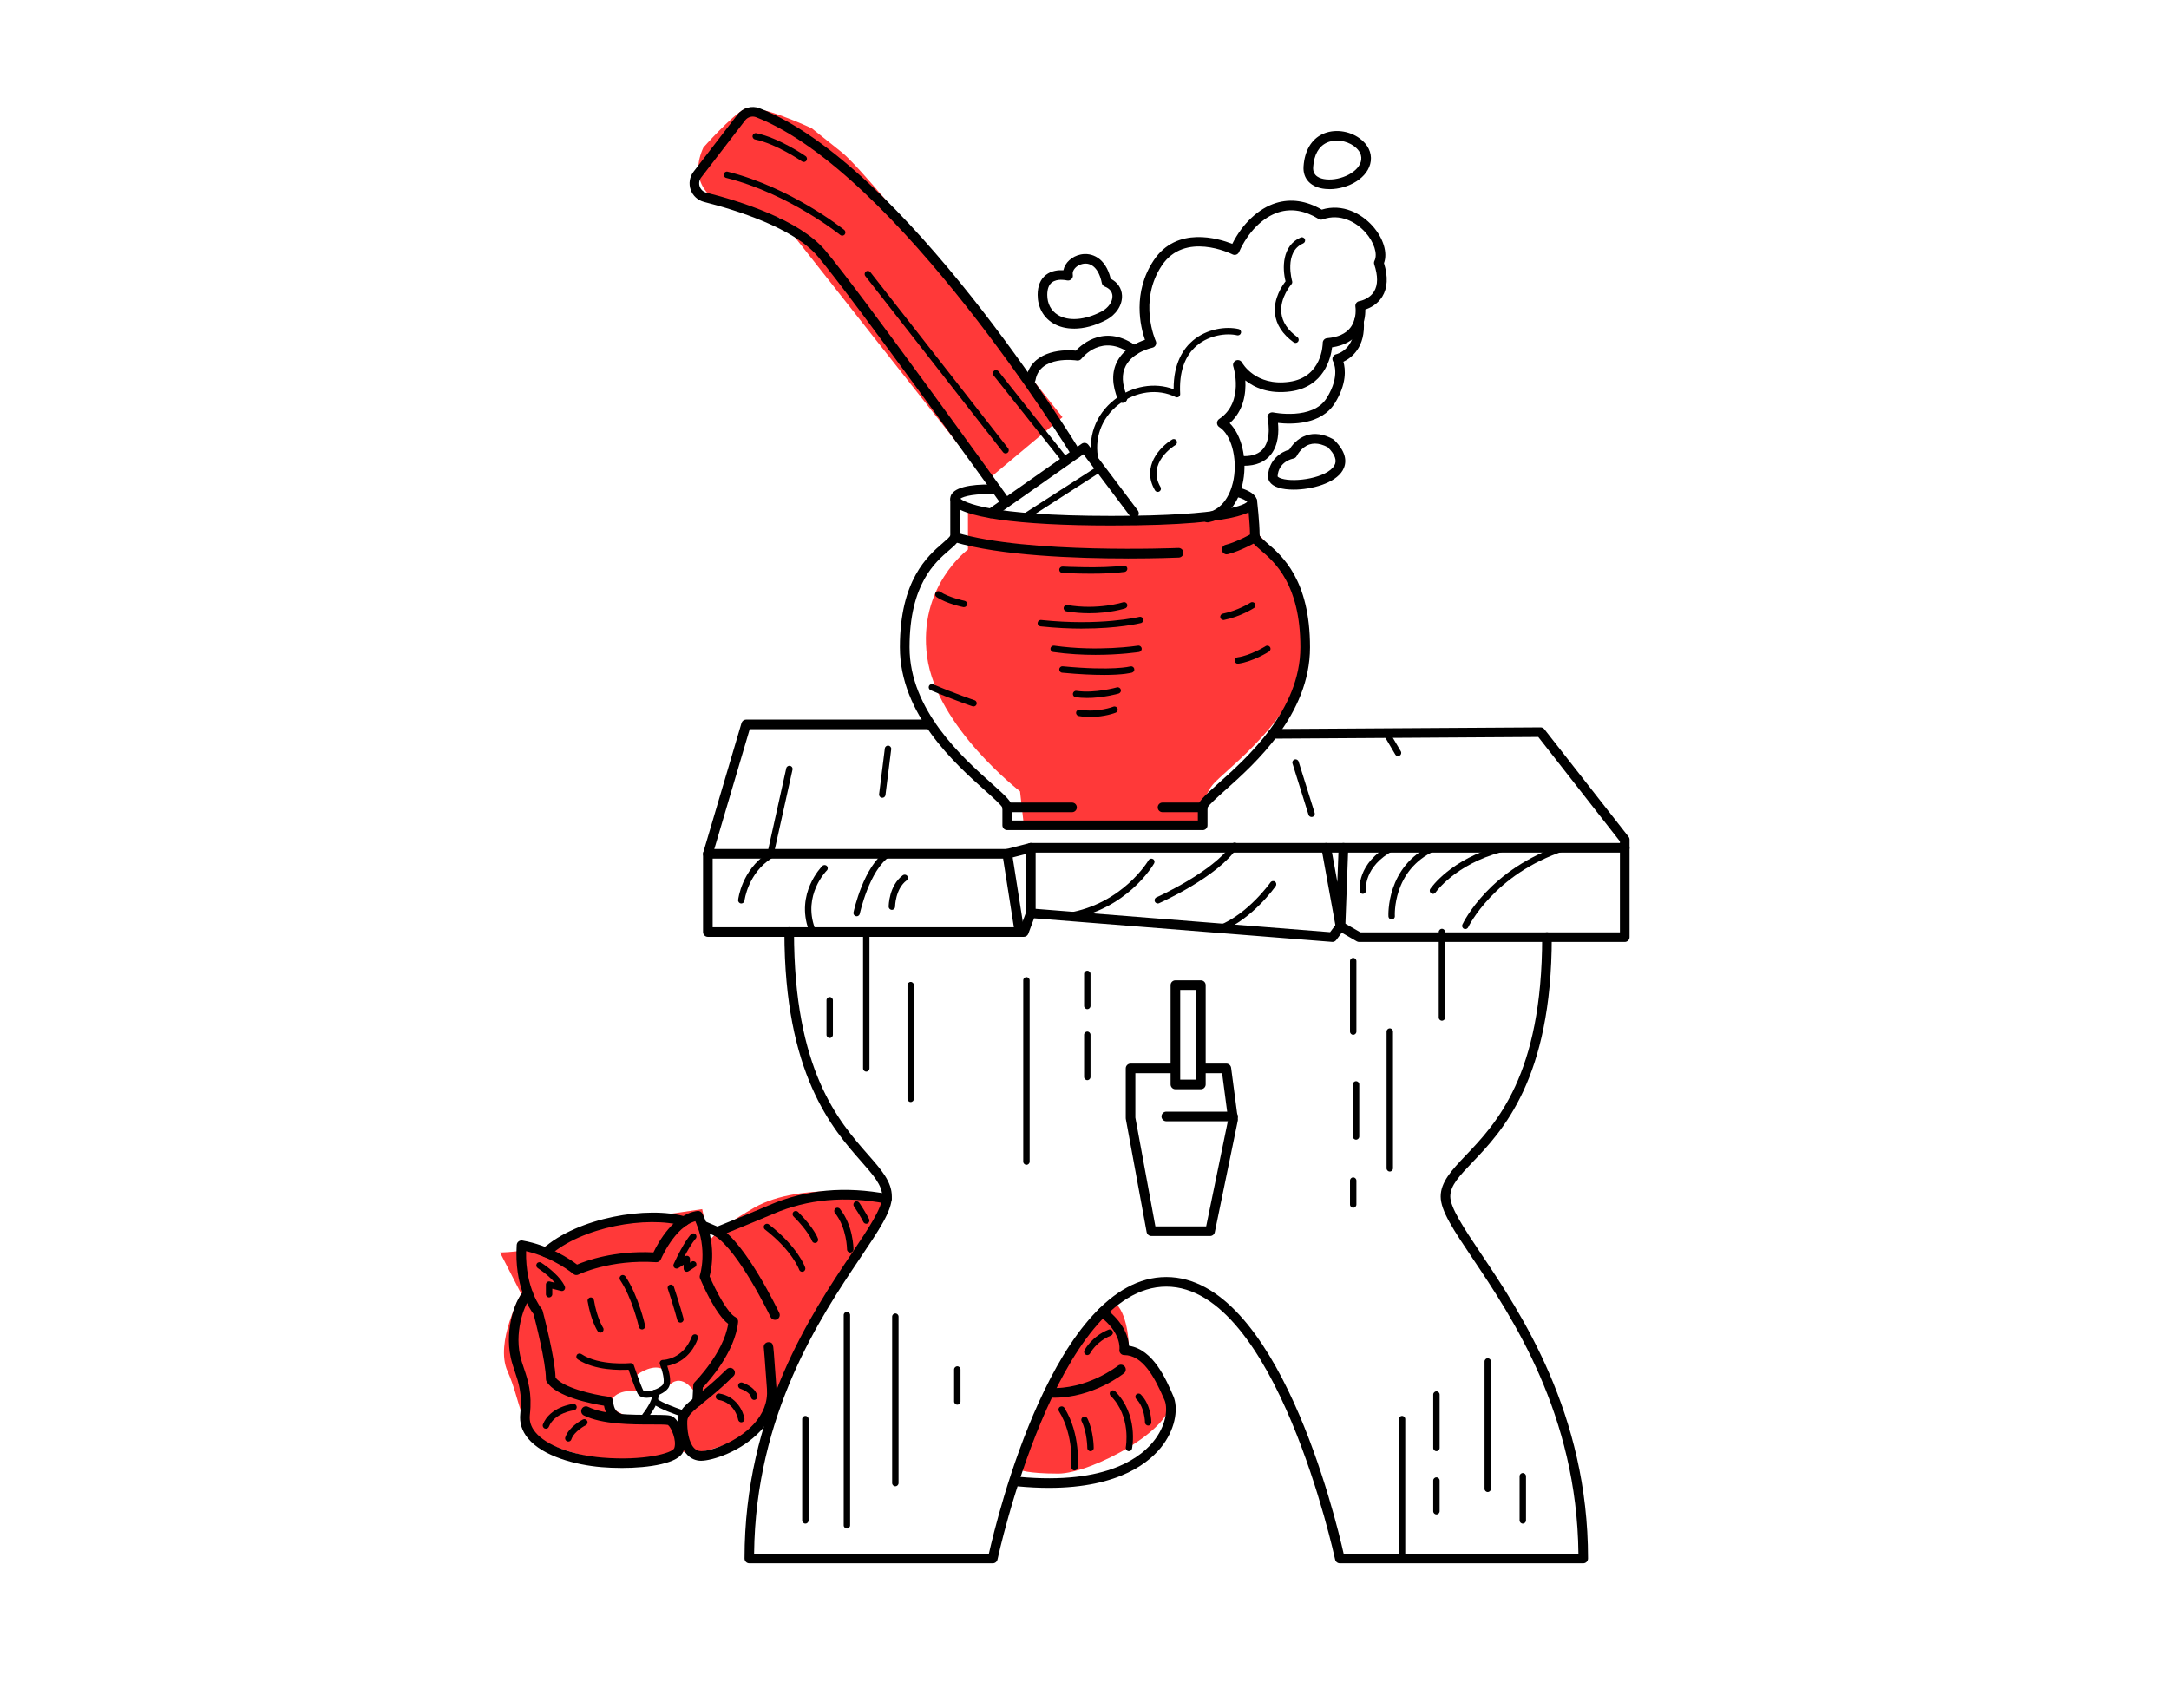 <?xml version="1.0" encoding="UTF-8"?>
<svg id="Layer_1" data-name="Layer 1" xmlns="http://www.w3.org/2000/svg" viewBox="0 0 677.07 533.16">
  <path d="m219.56,46.07c-4.15,9-.15,17.19,11.85,19.6l12,2.4,64.62,81.95,23.63-19.78s-59.25-74.98-68.75-82.58l-9.5-7.6s-17-8-21-6-12.85,12-12.85,12Z" style="fill: #ff3939;"/>
  <path d="m302.05,158.51l.1-.84v13.9s-15.74,11.5-12.74,33.5,29,42,29,42l1.19,10.6h57.11s-3.3-7.6,2.7-13.6,30.8-24.53,27.9-45.76-15.66-32.69-15.66-32.69l-.74-6.89-35,4.85-30.39-1.53-23.46-3.54Z" style="fill: #ff3939;"/>
  <path d="m235.41,377.07c-14.25,8.21-14.03,10.82-14,10.99l-2.21-10.55-29.76,4.36-5.03,2.2c-14,7-28.33,6.96-28.33,6.96l6.62,12.91s-8.29,15.13-4.29,24.13,3.89,17,9.45,21,34.55,12.38,43.05,3.69c5.5,1.31,6.5,1.31,15.5-1.69s17.85-16.73,17.85-16.73l15.45-30.87,16.24-23.9.46-6.5s-26.24-4.5-41,4Zm-19,63l-5.21,4h-9.13s-13.66-3-11.17-7.02,9.01-2.48,9.01-2.48l-1-5.39s5.5-4.11,8.8-1.14c0,0-.3,1.03.7,5.03,4-5,8,1,8,1l1.87,1.45-1.87,4.55Z" style="fill: #ff3939;"/>
  <path d="m348.41,407.07c4,4,4,14,4,14,0,0,11.21,5,13.11,15s-25.11,24-35.11,24-12.04-1.19-12.04-1.19l9.92-25.86c6.11-11.95,12.59-21.91,20.12-25.95Z" style="fill: #ff3939;"/>
  <path d="m313.41,157.57c-.47,0-.93-.22-1.22-.62-.46-.64-46.09-64.1-56.93-76.91-7.52-8.88-25.46-14.46-35.48-16.99-1.96-.5-3.53-1.93-4.19-3.84-.66-1.91-.32-4.01.92-5.62l13.72-17.84c1.62-2.1,4.45-2.9,6.89-1.95,44.89,17.59,97.84,103.35,100.07,106.99.43.71.21,1.63-.5,2.06-.71.43-1.63.21-2.06-.5-.54-.88-54.66-88.54-98.61-105.76-1.21-.47-2.61-.07-3.42.99l-13.72,17.84c-.63.82-.79,1.84-.46,2.81.33.97,1.1,1.67,2.09,1.92,10.37,2.62,28.98,8.43,37.04,17.96,10.91,12.9,56.61,76.45,57.07,77.09.48.67.33,1.61-.34,2.09-.26.19-.57.28-.87.28Z"/>
  <path d="m346.91,164.07c-29.26,0-47.46-2.59-49.93-7.12-.48-.88-.45-1.86.08-2.69,1.74-2.72,8.71-3.25,14.16-2.87.83.06,1.45.77,1.39,1.6-.06.83-.78,1.46-1.6,1.39-6.38-.44-10.26.57-11.23,1.31,1.08.94,8.27,5.38,47.13,5.38,36.45,0,41.73-3.66,42.43-4.4-.3-.33-1.33-1.03-3.73-1.66-.8-.21-1.28-1.03-1.07-1.83.21-.8,1.03-1.28,1.83-1.07,5.32,1.4,6.21,3.44,6.02,4.9-.23,1.75-.91,7.06-45.48,7.06Z"/>
  <path d="m309.33,161.77c-.47,0-.94-.22-1.23-.64-.48-.68-.31-1.61.37-2.09l29.2-20.5c.66-.46,1.57-.32,2.06.33l15.45,20.5c.5.66.37,1.6-.3,2.1-.66.5-1.6.37-2.1-.3l-14.57-19.34-28.02,19.67c-.26.18-.56.27-.86.27Z"/>
  <path d="m375.41,259.17h-61c-.83,0-1.5-.67-1.5-1.5v-5.5c-.35-.84-3.03-3.23-5.4-5.35-9.3-8.3-26.6-23.76-26.6-44.75s8.71-28.53,13.39-32.54c.97-.83,2.3-1.97,2.34-2.38v-11.08c0-.83.67-1.5,1.5-1.5s1.5.67,1.5,1.5v11.08c0,1.76-1.42,2.97-3.38,4.66-4.31,3.69-12.34,10.57-12.34,30.26s16.65,34.52,25.6,42.51c4.76,4.25,6.4,5.8,6.4,7.49v4.1h58v-4.1c0-1.68,1.65-3.24,6.4-7.49,8.95-7.99,25.6-22.86,25.6-42.51s-8.03-26.57-12.34-30.26c-1.96-1.68-3.38-2.9-3.38-4.66,0-3.78-.76-10.35-.76-10.41-.09-.82.49-1.57,1.32-1.66.82-.1,1.57.49,1.66,1.32.03.28.78,6.8.78,10.76.04.41,1.37,1.55,2.34,2.38,4.68,4.01,13.39,11.47,13.39,32.54s-17.3,36.45-26.6,44.75c-2.37,2.12-5.05,4.51-5.4,5.35v5.5c0,.83-.67,1.5-1.5,1.5Z"/>
  <path d="m334.64,253.57h-20.23c-.83,0-1.5-.67-1.5-1.5s.67-1.5,1.5-1.5h20.23c.83,0,1.5.67,1.5,1.5s-.67,1.5-1.5,1.5Z"/>
  <path d="m375.41,253.57h-12.52c-.83,0-1.5-.67-1.5-1.5s.67-1.5,1.5-1.5h12.52c.83,0,1.5.67,1.5,1.5s-.67,1.5-1.5,1.5Z"/>
  <path d="m352.01,174.36c-15.84,0-39.75-.82-54.31-5.19-.79-.24-1.24-1.07-1-1.87.24-.79,1.08-1.24,1.87-1,22.27,6.69,68.81,4.8,69.28,4.78.8-.03,1.53.61,1.56,1.44.04.83-.61,1.53-1.44,1.56-.69.03-7.05.29-15.96.29Z"/>
  <path d="m382.91,173.07c-.67,0-1.28-.46-1.45-1.14-.2-.8.29-1.62,1.09-1.82,3.74-.94,8.46-3.66,8.51-3.68.72-.42,1.64-.17,2.05.54.42.72.17,1.63-.54,2.05-.21.12-5.13,2.96-9.28,4-.12.03-.25.04-.37.04Z"/>
  <path d="m340.6,179.11c-4.7,0-8.71-.22-9-.24-.55-.03-.97-.5-.94-1.05.03-.55.51-.96,1.05-.94.12,0,12.24.67,19.05-.3.55-.08,1.05.3,1.13.85s-.3,1.05-.85,1.13c-3.01.43-6.92.55-10.45.55Z"/>
  <path d="m337.85,196.26c-3.84,0-8.21-.19-13.05-.7-.55-.06-.95-.55-.89-1.1.06-.55.55-.95,1.1-.89,18.57,1.95,30.54-.95,30.65-.98.53-.13,1.08.19,1.21.73.13.54-.19,1.08-.73,1.21-.37.09-7.07,1.72-18.3,1.72Z"/>
  <path d="m339.94,191.46c-2.17,0-4.57-.16-7.08-.59-.54-.09-.91-.61-.82-1.15.09-.54.6-.91,1.15-.82,9.51,1.63,17.33-.83,17.41-.86.52-.17,1.09.12,1.26.65.17.53-.12,1.09-.64,1.26-.25.08-4.81,1.52-11.28,1.52Z"/>
  <path d="m341.95,204.45c-3.97,0-8.5-.22-13.18-.89-.55-.08-.93-.58-.85-1.13s.59-.92,1.13-.85c13.68,1.95,26.05.02,26.18,0,.54-.09,1.06.28,1.15.83.09.55-.28,1.06-.83,1.15-.08.01-5.72.89-13.6.89Z"/>
  <path d="m344.44,210.71c-3.21,0-7.43-.17-12.88-.69-.55-.05-.95-.54-.9-1.09.05-.55.54-.97,1.09-.9,15.74,1.49,21,.05,21.06.04.53-.15,1.08.15,1.24.68.16.53-.14,1.08-.67,1.24-.15.04-2.55.73-8.93.73Z"/>
  <path d="m339.23,217.91c-1.15,0-2.33-.07-3.47-.24-.55-.08-.92-.59-.84-1.13s.58-.94,1.13-.84c5.71.84,12.51-1.07,12.58-1.09.53-.15,1.08.16,1.24.69s-.16,1.08-.69,1.24c-.24.07-4.91,1.38-9.95,1.38Z"/>
  <path d="m340.37,223.85c-1.14,0-2.36-.08-3.63-.3-.54-.09-.91-.61-.82-1.15.09-.55.6-.92,1.15-.82,5.63.94,10.42-.92,10.47-.94.51-.2,1.09.05,1.3.56.2.51-.04,1.09-.56,1.3-.17.07-3.45,1.35-7.91,1.35Z"/>
  <path d="m381.91,193.57c-.47,0-.88-.33-.98-.8-.11-.54.24-1.07.78-1.18,4.76-.95,8.62-3.42,8.65-3.44.46-.3,1.08-.17,1.38.3.3.46.17,1.08-.3,1.38-.17.11-4.22,2.7-9.35,3.73-.07.01-.13.02-.2.02Z"/>
  <path d="m386.41,207.22c-.49,0-.92-.36-.99-.86-.08-.55.3-1.05.85-1.13,4.23-.61,8.75-3.47,8.8-3.5.46-.3,1.08-.16,1.38.3.3.46.16,1.08-.3,1.38-.2.13-4.93,3.12-9.59,3.8-.05,0-.1.01-.14.01Z"/>
  <path d="m303.91,220.57c-.1,0-.21-.02-.32-.05-.06-.02-6.12-2.05-13.08-5.03-.51-.22-.74-.81-.53-1.31.22-.51.81-.75,1.31-.53,6.88,2.95,12.86,4.95,12.92,4.97.52.17.81.74.63,1.26-.14.42-.53.68-.95.68Z"/>
  <path d="m300.91,189.57c-.07,0-.13,0-.2-.02-.21-.04-5.23-1.06-8.36-3.15-.46-.31-.58-.93-.28-1.39.31-.46.92-.58,1.39-.28,2.8,1.87,7.59,2.84,7.64,2.85.54.11.89.63.78,1.18-.09.48-.51.8-.98.8Z"/>
  <path d="m262.91,73.57c-.22,0-.44-.07-.63-.22-.16-.13-16.07-12.92-35.61-17.81-.54-.13-.86-.68-.73-1.21.13-.54.68-.87,1.21-.73,19.98,5,36.23,18.06,36.39,18.19.43.35.49.98.15,1.41-.2.24-.49.37-.78.37Z"/>
  <path d="m313.91,141.57c-.3,0-.59-.13-.79-.38l-43-55c-.34-.44-.26-1.06.17-1.4.44-.34,1.06-.26,1.4.17l43,55c.34.44.26,1.06-.17,1.4-.18.14-.4.21-.62.21Z"/>
  <path d="m250.91,50.57c-.2,0-.39-.06-.57-.18-.08-.05-7.92-5.45-14.63-6.84-.54-.11-.89-.64-.78-1.18.11-.54.63-.89,1.18-.78,7.12,1.48,15.03,6.93,15.37,7.16.45.31.57.94.25,1.39-.19.28-.51.43-.82.43Z"/>
  <path d="m332.64,144.91c-.29,0-.59-.13-.78-.38l-21.73-27.34c-.34-.43-.27-1.06.16-1.41.43-.34,1.06-.27,1.41.16l21.73,27.34c.34.43.27,1.06-.16,1.41-.18.15-.4.22-.62.22Z"/>
  <path d="m319.6,162.56c-.33,0-.65-.16-.84-.46-.3-.46-.16-1.08.3-1.38l23.82-15.31c.47-.3,1.08-.16,1.38.3.3.46.16,1.08-.3,1.38l-23.82,15.31c-.17.11-.35.16-.54.16Z"/>
  <path d="m341.96,144.91c-.46,0-.87-.32-.97-.78-1.67-7.43.92-14.67,6.93-19.37,5.47-4.28,12.54-5.48,18.44-3.24-.06-8.27,3.17-12.8,5.98-15.18,4.42-3.73,10.36-4.5,14.29-3.61.54.12.88.66.75,1.2-.12.54-.65.87-1.2.75-3.33-.76-8.68-.08-12.56,3.19-3.84,3.25-5.6,8.34-5.22,15.14.02.36-.15.7-.45.89-.3.19-.68.22-1,.06-5.48-2.74-12.47-1.81-17.81,2.37-5.38,4.21-7.71,10.7-6.21,17.36.12.54-.22,1.07-.76,1.19-.07.02-.15.02-.22.02Z"/>
  <path d="m404.41,107.07c-.2,0-.41-.06-.59-.19-3.5-2.55-5.46-5.57-5.82-8.98-.5-4.76,2.28-8.77,3.3-10.06-1.01-3.91-1.2-11.15,4.71-13.68.5-.22,1.09.02,1.31.53.22.51-.02,1.09-.53,1.31-6.09,2.61-3.46,11.7-3.44,11.79.1.33.02.7-.21.95-.04.04-3.67,4.17-3.16,8.96.3,2.82,1.99,5.37,5.01,7.56.45.32.55.95.22,1.4-.2.27-.5.41-.81.41Z"/>
  <path d="m361.39,153.57c-.34,0-.68-.18-.86-.49-4.33-7.4,1.62-13.61,5.37-15.86.47-.28,1.09-.13,1.37.34.28.47.13,1.09-.34,1.37-.37.23-9.09,5.6-4.67,13.14.28.48.12,1.09-.36,1.37-.16.09-.33.14-.5.14Z"/>
  <path d="m376.91,163.07c-.7,0-1.32-.49-1.47-1.2-.17-.81.36-1.6,1.17-1.77,6.18-1.26,7.99-7.77,8.48-10.51,1.2-6.67-.81-13.95-4.48-16.25-.43-.27-.7-.74-.71-1.25,0-.51.24-.99.67-1.27,7.96-5.31,4.44-16.32,4.41-16.43-.24-.74.12-1.54.83-1.85.72-.31,1.54-.02,1.91.67.17.3,4.25,7.44,14.74,5.99,10.26-1.41,10.44-11.7,10.44-12.13,0-.78.6-1.43,1.38-1.49,3.34-.28,5.78-1.38,7.24-3.27,2.19-2.83,1.58-6.53,1.58-6.56-.07-.4.03-.81.26-1.14.24-.33.6-.54,1-.6.02,0,3.03-.5,4.56-3,1.23-2.02,1.25-4.86.06-8.45-.13-.38-.1-.79.08-1.15,1.05-2.1-.14-5.83-2.84-8.86-2.9-3.25-7.91-6.02-13.3-4.06-.43.15-.91.11-1.3-.13-4.28-2.63-8.47-3.35-12.45-2.11-4.98,1.54-9.62,6.2-12.39,12.45-.17.37-.48.66-.86.8-.39.14-.81.11-1.18-.07-.61-.3-14.92-7.25-22.08,3.49-7.42,11.13-1.94,23.42-1.88,23.54.19.42.18.9-.03,1.31-.21.41-.59.7-1.04.79-.06.01-5.99,1.27-8.29,5.64-1.34,2.54-1.21,5.74.38,9.5.32.76-.04,1.64-.8,1.97-.76.32-1.64-.04-1.97-.8-1.96-4.64-2.05-8.7-.26-12.08,2.12-4,6.29-5.9,8.64-6.69-1.39-4-4.02-14.68,2.75-24.84,7.18-10.77,20.22-6.81,24.51-5.12,3.18-6.35,8.19-11.07,13.62-12.75,4.65-1.44,9.45-.75,14.3,2.06,6.54-2.01,12.45,1.27,15.88,5.12,3.38,3.8,4.75,8.36,3.55,11.6,1.31,4.24,1.12,7.75-.54,10.45-1.5,2.42-3.82,3.54-5.29,4.02.04,1.76-.23,4.87-2.28,7.52-1.79,2.32-4.51,3.76-8.09,4.28-.42,3.43-2.52,12.32-12.92,13.75-6.77.93-11.35-1.2-14.16-3.43.23,4.01-.47,9.47-4.89,13.36,3.7,3.68,5.49,10.96,4.22,18.02-1.27,7.06-5.22,11.77-10.84,12.92-.1.02-.2.03-.3.03Z"/>
  <path d="m388.35,145.41c-.83,0-1.5-.67-1.5-1.5s.67-1.5,1.5-1.5c2.76,0,4.79-.8,6.04-2.38,2.68-3.39,1.3-9.39,1.29-9.45-.12-.5.03-1.03.39-1.39.36-.37.89-.52,1.38-.42.12.03,12.32,2.51,16.69-4.5,4.39-7.03,2.08-11.27,1.98-11.45-.24-.42-.26-.93-.07-1.36s.58-.76,1.05-.86c.25-.06,6.29-1.54,5.61-10.22-.06-.83.55-1.55,1.38-1.61.84-.08,1.55.55,1.61,1.38.65,8.28-3.83,11.59-6.35,12.79.66,2.3,1.11,6.88-2.67,12.93-4.27,6.83-13.56,6.65-17.75,6.17.26,2.54.23,6.79-2.19,9.85-1.85,2.34-4.67,3.53-8.4,3.53Z"/>
  <path d="m321.78,119.89c-.09,0-.17,0-.26-.02-.82-.14-1.36-.92-1.22-1.74,1.42-8.07,10.34-9.2,15.52-8.65,2.07-2.19,9.36-8.49,19.06-1.32.67.49.81,1.43.31,2.1-.49.67-1.43.81-2.1.31-9.08-6.71-15.23,1.08-15.49,1.41-.33.43-.88.65-1.42.57-.47-.07-11.57-1.66-12.93,6.1-.13.73-.76,1.24-1.48,1.24Z"/>
  <path d="m403.8,152.87c-1.75,0-3.36-.19-4.62-.58-3.06-.94-3.42-2.76-3.36-3.76.31-5.11,4.13-7.45,6.64-8.14.7-1.17,2.42-3.5,5.33-4.46,2.54-.84,5.33-.46,8.29,1.15.12.06.23.15.33.24,4.39,4.25,3.89,7.55,2.7,9.57-2.34,3.97-9.62,5.98-15.31,5.98Zm6.69-14.37c-.6,0-1.18.09-1.73.27-2.64.86-3.94,3.54-3.96,3.57-.21.44-.63.76-1.11.84-.18.03-4.59.88-4.88,5.53,0,.08.29.42,1.24.71,4.27,1.31,14.21-.24,16.46-4.06.92-1.55.23-3.49-2.05-5.74-1.42-.74-2.75-1.12-3.98-1.12Z"/>
  <path d="m335.26,102.6c-2.46,0-4.71-.56-6.58-1.7-3.03-1.84-4.77-5.06-4.77-8.83,0-2.8.87-4.9,2.58-6.24,1.74-1.36,3.94-1.55,5.46-1.46.49-2.34,2.6-4.36,5.44-4.93,3.34-.66,7.71.95,9.32,7.58,2.14,1.1,3.42,2.96,3.53,5.2.15,3.03-1.82,6.06-5.03,7.72-3.42,1.77-6.85,2.67-9.96,2.67Zm-3.94-15.26c-.96,0-2.12.17-2.99.86-.94.74-1.42,2.04-1.42,3.87,0,2.74,1.18,4.96,3.33,6.27,3.32,2.02,8.4,1.62,13.59-1.07,2.14-1.11,3.51-3.08,3.42-4.9-.07-1.31-.89-2.31-2.39-2.9-.47-.19-.82-.6-.92-1.1-.87-4.32-3.09-6.56-5.96-5.98-1.94.39-3.38,1.97-3.1,3.4.1.5-.06,1.02-.44,1.38-.37.35-.9.49-1.4.37-.01,0-.76-.18-1.73-.18Z"/>
  <path d="m415.02,59.05c-.44,0-.88-.02-1.32-.06-4.45-.43-7.05-3.12-6.79-7.02h0c.33-4.88,2.43-8.47,5.94-10.11,3.54-1.66,8.2-1.12,11.58,1.34,2.53,1.84,3.8,4.41,3.47,7.06-.66,5.3-7.07,8.8-12.88,8.8Zm-5.11-6.88h0c-.19,2.83,2.12,3.65,4.08,3.83,4.53.44,10.46-2.31,10.93-6.12.26-2.09-1.3-3.56-2.25-4.26-2.49-1.81-6-2.24-8.54-1.05-2.51,1.17-3.96,3.8-4.22,7.59Z"/>
  <path d="m415.91,294.07s-.08,0-.12,0l-93-7.37-1.79,4.81c-.22.59-.78.98-1.41.98h-98.63c-.83,0-1.5-.67-1.5-1.5v-24.4c0-.14.02-.29.06-.42l11.95-40.43c.19-.64.77-1.08,1.44-1.08h57.5c.83,0,1.5.67,1.5,1.5s-.67,1.5-1.5,1.5h-56.38l-11.57,39.15v22.69h96.09l1.82-4.89c.23-.63.86-1.02,1.52-.97l93.31,7.39,2.02-2.71c.46-.61,1.29-.78,1.95-.4l5.49,3.17h81.01v-28.42l-25.49-32.58-82.85.52h0c-.82,0-1.5-.67-1.5-1.49,0-.83.66-1.5,1.49-1.51l83.59-.52h0c.46,0,.9.21,1.18.58l26.27,33.56c.21.26.32.59.32.92v30.44c0,.83-.67,1.5-1.5,1.5h-82.91c-.26,0-.52-.07-.75-.2l-4.68-2.71-1.72,2.3c-.28.38-.73.6-1.2.6Z"/>
  <path d="m318.24,292.48c-.73,0-1.36-.53-1.48-1.27l-3.63-23.14h-92.16c-.83,0-1.5-.67-1.5-1.5s.67-1.5,1.5-1.5h93.45c.74,0,1.37.54,1.48,1.27l3.83,24.4c.13.82-.43,1.59-1.25,1.71-.08.01-.16.02-.23.02Z"/>
  <path d="m418.43,290.7c-.72,0-1.34-.51-1.47-1.23l-4.22-23.28h-89.46v18.93c0,.83-.67,1.5-1.5,1.5s-1.5-.67-1.5-1.5v-20.43c0-.83.67-1.5,1.5-1.5h92.21c.73,0,1.35.52,1.48,1.23l1.99,10.95.4-10.74c.03-.81.69-1.44,1.5-1.44h87.83c.83,0,1.5.67,1.5,1.5s-.67,1.5-1.5,1.5h-86.38l-.86,23.07c-.03.77-.63,1.39-1.39,1.44-.04,0-.07,0-.11,0Z"/>
  <path d="m314.41,268.08c-.67,0-1.28-.45-1.45-1.13-.21-.8.28-1.62,1.08-1.83l7.37-1.89c.8-.21,1.62.28,1.83,1.08.21.8-.28,1.62-1.08,1.83l-7.37,1.89c-.12.03-.25.05-.37.05Z"/>
  <path d="m419.35,266.19h-5.36c-.83,0-1.5-.67-1.5-1.5s.67-1.5,1.5-1.5h5.36c.83,0,1.5.67,1.5,1.5s-.67,1.5-1.5,1.5Z"/>
  <path d="m374.86,340.07h-7.95c-.83,0-1.5-.67-1.5-1.5v-31c0-.83.67-1.5,1.5-1.5h7.95c.83,0,1.5.67,1.5,1.5v31c0,.83-.67,1.5-1.5,1.5Zm-6.45-3h4.95v-28h-4.95v28Z"/>
  <path d="m377.73,385.9h-18.32c-.72,0-1.34-.52-1.48-1.23l-6.5-35.33c-.02-.09-.02-.18-.02-.27v-15.5c0-.83.67-1.5,1.5-1.5h13c.83,0,1.5.67,1.5,1.5s-.67,1.5-1.5,1.5h-11.5v13.86l6.25,33.97h15.85l6.88-33.38-1.9-14.45h-6.63c-.83,0-1.5-.67-1.5-1.5s.67-1.5,1.5-1.5h7.95c.75,0,1.39.56,1.49,1.3l2.11,16c.02.17.02.33-.02.5l-7.18,34.83c-.14.7-.76,1.2-1.47,1.2Z"/>
  <path d="m384.91,350.07h-20.84c-.83,0-1.5-.67-1.5-1.5s.67-1.5,1.5-1.5h20.84c.83,0,1.5.67,1.5,1.5s-.67,1.5-1.5,1.5Z"/>
  <path d="m494.23,488.07h-76c-.71,0-1.32-.5-1.47-1.19-.18-.85-18.47-85.18-52.69-85.18s-52.51,84.33-52.69,85.18c-.15.69-.76,1.19-1.47,1.19h-76c-.83,0-1.5-.67-1.5-1.5,0-45.37,20.95-76.59,33.47-95.25,5.32-7.93,9.53-14.19,9.53-17.75s-2.8-6.66-6.67-11.07c-8.93-10.16-23.88-27.17-23.88-71.52,0-.83.67-1.5,1.5-1.5s1.5.67,1.5,1.5c0,43.22,13.92,59.06,23.13,69.54,4.14,4.71,7.41,8.43,7.41,13.05s-3.99,10.42-10.04,19.43c-12.19,18.16-32.5,48.42-32.96,92.07h73.29c2.45-10.9,20.64-86.37,55.37-86.37s52.92,75.47,55.37,86.37h73.29c-.46-43.65-20.77-73.91-32.96-92.07-6.04-9-10.04-14.95-10.04-19.43s3.41-8.21,7.72-12.73c9.54-9.99,23.96-25.09,23.96-68.27,0-.83.67-1.5,1.5-1.5s1.5.67,1.5,1.5c0,44.39-15.52,60.64-24.79,70.34-4,4.19-6.89,7.21-6.89,10.66s4.2,9.82,9.53,17.75c12.52,18.65,33.47,49.88,33.47,95.25,0,.83-.67,1.5-1.5,1.5Z"/>
  <path d="m192.91,444.07c-.16,0-.32-.02-.47-.08-2.74-.91-3.61-3.51-3.89-5.11-3.86-.61-15.06-2.77-17.92-7.54-.14-.23-.21-.5-.21-.77,0-5.28-3.31-18.18-3.87-20.31-1.16-1.51-6.07-8.72-5.25-21.58.03-.43.23-.82.57-1.08.34-.26.77-.37,1.19-.3,8.6,1.52,14.96,5.9,17.08,7.52,2.74-1.18,11.52-4.42,23.84-3.81,1.45-3.03,6.33-12,13.75-12.93.62-.07,1.24.25,1.53.82,4.55,9.11,2.84,17.37,2.25,19.58,1.92,4.48,5.62,11.52,8.08,12.75.56.28.88.87.82,1.49-.94,9.36-9.08,18.44-11.03,20.49l-.26,4.44c-.05.83-.74,1.47-1.58,1.41-.83-.05-1.46-.76-1.41-1.58l.29-4.99c.02-.37.18-.71.44-.97.09-.09,9.04-9.14,10.45-18.19-4.1-3.14-8.28-12.98-8.78-14.17-.14-.33-.15-.71-.04-1.05.03-.08,2.53-7.96-1.43-16.83-6.46,1.76-10.71,11.78-10.76,11.88-.25.59-.83.96-1.48.92-14.37-.96-24.13,3.8-24.23,3.85-.54.27-1.19.19-1.64-.2-.06-.05-6.05-5.1-14.73-7.11-.25,11.81,4.79,17.94,4.85,18,.14.17.25.37.31.58.16.61,3.86,14.55,4.04,20.92,2.31,3.04,11.36,5.27,16.71,5.98.75.1,1.3.74,1.3,1.49,0,.02.05,2.94,1.97,3.58.79.26,1.21,1.11.95,1.9-.21.63-.79,1.03-1.42,1.03Z"/>
  <path d="m193.95,458.31c-2.15,0-4.25-.09-6.17-.25-8.08-.67-18.36-3.39-22.98-9-1.89-2.3-2.7-4.88-2.39-7.66.68-6.15-.52-9.71-1.68-13.15-.47-1.38-.95-2.81-1.29-4.36-2.06-9.27,1.74-19.3,4.58-21.2.69-.46,1.62-.28,2.08.41.46.69.28,1.62-.41,2.08-1.32.89-5.24,9.45-3.32,18.06.31,1.39.75,2.68,1.21,4.05,1.21,3.58,2.58,7.63,1.82,14.45-.22,1.97.34,3.74,1.73,5.42,3.36,4.09,11.38,7.12,20.91,7.92,12.75,1.06,21.91-1.36,22.45-2.98.81-2.43-1-6.5-1.97-7.2-.63-.16-3-.16-5.09-.16-6.19,0-15.53,0-21.18-2.83-.74-.37-1.04-1.27-.67-2.01.37-.74,1.27-1.04,2.01-.67,5.02,2.51,13.94,2.51,19.84,2.51,4.19,0,5.69.03,6.56.54,2.39,1.42,4.53,7.22,3.35,10.77-1.28,3.84-10.72,5.27-19.38,5.27Zm14.62-13.4h0,0Z"/>
  <path d="m170.41,392.53c-.41,0-.82-.17-1.11-.5-.55-.62-.51-1.56.11-2.12,10.88-9.81,32.88-13.47,44.55-10.08.8.23,1.25,1.06,1.02,1.86-.23.8-1.06,1.26-1.86,1.02-10.93-3.17-31.53.25-41.71,9.43-.29.26-.65.39-1,.39Z"/>
  <path d="m223.91,386.07c-.2,0-.4-.04-.58-.12l-4.72-2c-.76-.32-1.12-1.2-.8-1.97.32-.76,1.2-1.12,1.97-.8l4.15,1.76c2.22-.89,10.44-4.21,16.39-6.76,11.15-4.78,23.54-5.91,36.83-3.36.81.16,1.35.94,1.19,1.76-.16.81-.94,1.34-1.76,1.19-12.69-2.43-24.49-1.37-35.08,3.17-6.94,2.97-16.93,6.97-17.03,7.01-.18.07-.37.11-.56.11Z"/>
  <path d="m241.91,412.07c-.56,0-1.1-.32-1.36-.86-.1-.21-9.9-20.66-17.44-25.37-.7-.44-.92-1.37-.48-2.07.44-.7,1.37-.92,2.07-.48,8.28,5.17,18.14,25.75,18.56,26.63.36.75.04,1.64-.71,2-.21.1-.43.15-.64.15Z"/>
  <path d="m218.91,456.07c-1.69,0-3.2-.64-4.37-1.86-3.01-3.11-3.05-8.97-2.99-10.7.11-3.08,2.57-5.07,6.31-8.08,2.42-1.95,5.43-4.38,8.99-7.93.59-.59,1.54-.59,2.12,0s.59,1.54,0,2.12c-3.67,3.67-6.75,6.15-9.23,8.15-3.56,2.87-5.14,4.21-5.2,5.84-.1,2.8.41,6.71,2.15,8.51.62.64,1.32.94,2.22.94,2.98,0,11.18-2.85,16.26-8.31,3.1-3.33,4.53-7.06,4.24-11.09-.72-10.13-.92-12.31-.97-12.77-.02-.11-.04-.22-.04-.33,0-.81.64-1.49,1.45-1.51,1.03,0,1.36.4,1.54,1.52h0s0,.03,0,.04c.07.46.12,1.03.17,1.73.14,1.72.38,4.98.82,11.12.35,4.89-1.35,9.38-5.04,13.34-6.02,6.46-15.13,9.26-18.46,9.26Z"/>
  <path d="m327.4,464.53c-2.98,0-6.18-.15-9.63-.47-.83-.08-1.43-.81-1.35-1.63.08-.83.82-1.44,1.63-1.35,27.71,2.58,38.6-6.31,42.62-11.84,3.71-5.1,3.74-10.01,2.86-12.08-3.14-7.32-6.84-14.09-12.62-14.09-.44,0-.86-.19-1.14-.53-.29-.34-.41-.78-.33-1.22.03-.2.67-5.24-6.19-10.43-.66-.5-.79-1.44-.29-2.1.5-.66,1.44-.79,2.1-.29,6.01,4.54,7.2,9.26,7.38,11.68,7.58,1.13,11.63,10.58,13.86,15.8,1.38,3.23.97,9.3-3.19,15.02-3.88,5.33-13.47,13.53-35.7,13.53Z"/>
  <path d="m329.07,436.38c-.58,0-1.17-.02-1.76-.05-.83-.05-1.46-.76-1.41-1.59.05-.83.75-1.46,1.59-1.41,11.75.69,21.39-6.85,21.49-6.93.65-.52,1.59-.41,2.11.24.52.65.41,1.59-.23,2.11-.41.33-9.69,7.63-21.78,7.63Z"/>
  <path d="m201.82,436.4c-1.75,0-2.49-.75-2.81-1.38-.82-1.63-2.23-5.71-2.8-7.39-2.55.15-10.57.3-15.86-3.22-.46-.31-.58-.93-.28-1.39.31-.46.93-.58,1.39-.28,5.64,3.76,15.25,2.85,15.35,2.84.46-.04.9.24,1.05.68.02.06,1.99,5.96,2.95,7.87.07.14.41.28,1.02.28,1.96,0,4.72-1.33,5.19-2.28.55-1.1-.27-4.28-1.03-6.18-.12-.31-.08-.66.1-.93.19-.27.5-.44.83-.44.25,0,6.36-.13,9.06-7.35.19-.52.77-.78,1.29-.58.52.19.78.77.58,1.29-2.41,6.43-7.2,8.08-9.56,8.5.59,1.78,1.39,4.86.52,6.59-.94,1.87-4.58,3.38-6.98,3.38Z"/>
  <path d="m171.41,405.07c-.55,0-1-.45-1-1v-3c0-.31.14-.6.38-.79s.56-.26.86-.18l1.55.39c-.96-1.15-2.61-2.76-5.35-4.59-.46-.31-.58-.93-.28-1.39.3-.46.92-.58,1.39-.28,6.21,4.14,7.35,7.38,7.39,7.52.12.35.03.73-.21,1-.25.27-.62.38-.98.29l-2.76-.69v1.72c0,.55-.45,1-1,1Z"/>
  <path d="m214.41,397.07c-.16,0-.33-.04-.48-.12-.32-.17-.52-.51-.52-.88v-1.2l-1.68,1.05c-.37.23-.86.19-1.19-.1-.33-.29-.43-.77-.25-1.17,3.25-7.08,5.33-9.2,5.42-9.29.39-.39,1.02-.39,1.41,0,.39.39.39,1.02,0,1.41-.03.03-1.35,1.42-3.51,5.62l.27-.17c.31-.19.7-.2,1.01-.03.32.18.51.51.51.87v1.16l.46-.3c.46-.3,1.08-.17,1.38.29.3.46.17,1.08-.29,1.38l-2,1.3c-.17.11-.35.16-.54.16Z"/>
  <path d="m201.41,443.07c-.22,0-.44-.07-.62-.22-.43-.34-.5-.97-.16-1.41,1.75-2.19,3.32-5.17,2.89-6.13-.23-.5,0-1.1.5-1.32.51-.23,1.1,0,1.32.5,1.18,2.59-2.41,7.29-3.15,8.2-.2.25-.49.38-.78.38Z"/>
  <path d="m212.41,442.07c-.1,0-.21-.02-.32-.05-.63-.21-6.23-2.1-8.15-3.68-.43-.35-.49-.98-.13-1.41.35-.42.98-.49,1.41-.13,1.38,1.14,5.89,2.79,7.51,3.33.52.17.81.74.63,1.26-.14.42-.53.68-.95.68Z"/>
  <path d="m187.41,416.07c-.32,0-.64-.16-.83-.44-.09-.13-2.13-3.25-3.15-9.39-.09-.54.28-1.06.82-1.15.54-.1,1.06.28,1.15.82.95,5.68,2.83,8.58,2.85,8.61.3.46.18,1.08-.28,1.38-.17.11-.36.17-.55.17Z"/>
  <path d="m200.41,415.07c-.46,0-.87-.32-.98-.78-.02-.09-2.01-8.89-5.86-14.66-.31-.46-.18-1.08.28-1.39s1.08-.18,1.39.28c4.06,6.08,6.06,14.96,6.14,15.34.12.54-.22,1.07-.76,1.19-.07.02-.15.02-.22.02Z"/>
  <path d="m212.41,412.94c-.44,0-.85-.3-.97-.75-.01-.04-1.02-3.91-2.98-9.81-.17-.52.11-1.09.63-1.26.53-.18,1.09.11,1.26.63,1.99,5.96,3.01,9.9,3.02,9.94.14.53-.18,1.08-.72,1.22-.08.02-.17.03-.25.03Z"/>
  <path d="m170.41,446.07c-.12,0-.25-.02-.37-.07-.51-.21-.76-.79-.56-1.3,2.2-5.49,9.14-6.34,9.43-6.38.55-.07,1.04.33,1.11.88s-.33,1.04-.88,1.11c-.06,0-6.05.76-7.8,5.13-.16.39-.53.63-.93.63Z"/>
  <path d="m177.41,450.07c-.1,0-.21-.02-.32-.05-.52-.17-.81-.74-.63-1.26,1.12-3.35,5.32-5.49,5.5-5.58.5-.24,1.09-.05,1.34.45s.05,1.09-.45,1.34c-.04.02-3.64,1.86-4.5,4.42-.14.42-.53.68-.95.68Z"/>
  <path d="m250.41,397.07c-.42,0-.81-.26-.95-.68-.02-.05-2.06-5.83-10.67-12.53-.44-.34-.51-.97-.17-1.4.34-.43.97-.52,1.4-.17,9.13,7.1,11.25,13.22,11.33,13.47.17.52-.11,1.09-.63,1.26-.11.04-.21.05-.32.05Z"/>
  <path d="m254.41,388.07c-.42,0-.81-.26-.95-.68,0-.02-1.04-2.89-5.76-7.61-.39-.39-.39-1.02,0-1.41s1.02-.39,1.41,0c5.11,5.11,6.2,8.26,6.24,8.39.17.52-.11,1.09-.63,1.26-.11.04-.21.05-.32.05Z"/>
  <path d="m265.41,391.07c-.55,0-1-.45-1-1,0-.07-.06-6.72-3.78-11.38-.34-.43-.27-1.06.16-1.41.43-.35,1.06-.28,1.41.16,4.17,5.21,4.22,12.33,4.22,12.62,0,.55-.45,1-1,1h0Z"/>
  <path d="m270.41,382.07c-.37,0-.72-.2-.9-.55,0-.02-1-1.99-2.94-4.89-.31-.46-.18-1.08.28-1.39.46-.31,1.08-.18,1.39.28,2.01,3.02,3.02,5.02,3.06,5.11.25.49.05,1.09-.45,1.34-.14.07-.3.11-.45.11Z"/>
  <path d="m335.41,459.07s-.07,0-.1,0c-.55-.05-.95-.54-.9-1.09,0-.1.9-9.77-3.85-17.37-.29-.47-.15-1.09.32-1.38.47-.29,1.09-.15,1.38.32,5.12,8.2,4.19,18.21,4.15,18.63-.05.52-.49.9-.99.9Z"/>
  <path d="m340.41,453.07c-.55,0-1-.45-1-1,0-.05-.03-4.82-1.77-8.34-.25-.5-.04-1.09.45-1.34.5-.25,1.09-.04,1.34.45,1.95,3.95,1.98,9.02,1.98,9.23,0,.55-.45,1-1,1h0Z"/>
  <path d="m352.41,453.07c-.06,0-.13,0-.2-.02-.54-.11-.89-.63-.79-1.17.02-.1,1.8-9.58-4.73-16.1-.39-.39-.39-1.02,0-1.41s1.02-.39,1.41,0c7.29,7.29,5.36,17.47,5.27,17.9-.09.47-.51.8-.98.8Z"/>
  <path d="m358.41,445.07c-.55,0-1-.45-1-1,0-.05-.04-4.63-2.71-7.29-.39-.39-.39-1.02,0-1.41s1.02-.39,1.41,0c3.26,3.26,3.29,8.49,3.29,8.71,0,.55-.45,1-1,1h0Z"/>
  <path d="m339.41,423.07c-.15,0-.3-.03-.45-.11-.49-.25-.69-.85-.45-1.34.09-.18,2.23-4.36,7.52-6.48.51-.21,1.09.04,1.3.56.21.51-.04,1.09-.56,1.3-4.59,1.84-6.46,5.48-6.48,5.52-.18.35-.53.55-.9.55Z"/>
  <path d="m231.41,444.07c-.48,0-.9-.35-.99-.84-.04-.21-.98-5.31-6.18-6.18-.54-.09-.91-.61-.82-1.15.09-.54.6-.92,1.15-.82,5.3.88,7.44,5.5,7.82,7.82.09.54-.28,1.06-.82,1.15-.06,0-.11.01-.17.01Z"/>
  <path d="m235.41,437.07c-.55,0-1-.45-1-1h0s-.22-1.38-3.34-2.52c-.52-.19-.79-.76-.6-1.28.19-.52.76-.78,1.28-.6,4.53,1.66,4.66,4.13,4.66,4.4,0,.55-.45,1-1,1Z"/>
  <path d="m270.41,334.57c-.55,0-1-.45-1-1v-42.58c0-.55.45-1,1-1s1,.45,1,1v42.58c0,.55-.45,1-1,1Z"/>
  <path d="m284.28,344.07c-.55,0-1-.45-1-1v-35.5c0-.55.45-1,1-1s1,.45,1,1v35.5c0,.55-.45,1-1,1Z"/>
  <path d="m259,324.07c-.55,0-1-.45-1-1v-10.79c0-.55.45-1,1-1s1,.45,1,1v10.79c0,.55-.45,1-1,1Z"/>
  <path d="m251.41,475.69c-.55,0-1-.45-1-1v-31.62c0-.55.45-1,1-1s1,.45,1,1v31.62c0,.55-.45,1-1,1Z"/>
  <path d="m264.37,477.22c-.55,0-1-.45-1-1v-65.65c0-.55.45-1,1-1s1,.45,1,1v65.65c0,.55-.45,1-1,1Z"/>
  <path d="m279.49,464.03c-.55,0-1-.45-1-1v-51.96c0-.55.45-1,1-1s1,.45,1,1v51.96c0,.55-.45,1-1,1Z"/>
  <path d="m298.83,438.56c-.55,0-1-.45-1-1v-9.99c0-.55.45-1,1-1s1,.45,1,1v9.99c0,.55-.45,1-1,1Z"/>
  <path d="m320.41,363.67c-.55,0-1-.45-1-1v-56.6c0-.55.45-1,1-1s1,.45,1,1v56.6c0,.55-.45,1-1,1Z"/>
  <path d="m339.41,315.07c-.55,0-1-.45-1-1v-10c0-.55.45-1,1-1s1,.45,1,1v10c0,.55-.45,1-1,1Z"/>
  <path d="m339.41,337.24c-.55,0-1-.45-1-1v-13.17c0-.55.45-1,1-1s1,.45,1,1v13.17c0,.55-.45,1-1,1Z"/>
  <path d="m422.41,323.07c-.55,0-1-.45-1-1v-22c0-.55.45-1,1-1s1,.45,1,1v22c0,.55-.45,1-1,1Z"/>
  <path d="m423.3,355.82c-.55,0-1-.45-1-1v-16.25c0-.55.45-1,1-1s1,.45,1,1v16.25c0,.55-.45,1-1,1Z"/>
  <path d="m422.41,377.07c-.55,0-1-.45-1-1v-7.47c0-.55.45-1,1-1s1,.45,1,1v7.47c0,.55-.45,1-1,1Z"/>
  <path d="m433.83,365.77c-.55,0-1-.45-1-1v-42.7c0-.55.45-1,1-1s1,.45,1,1v42.7c0,.55-.45,1-1,1Z"/>
  <path d="m450.11,318.67c-.55,0-1-.45-1-1v-26.69c0-.55.45-1,1-1s1,.45,1,1v26.69c0,.55-.45,1-1,1Z"/>
  <path d="m437.66,487.57c-.55,0-1-.45-1-1v-43.5c0-.55.45-1,1-1s1,.45,1,1v43.5c0,.55-.45,1-1,1Z"/>
  <path d="m448.39,453.07c-.55,0-1-.45-1-1v-16.67c0-.55.45-1,1-1s1,.45,1,1v16.67c0,.55-.45,1-1,1Z"/>
  <path d="m448.39,472.82c-.55,0-1-.45-1-1v-9.58c0-.55.45-1,1-1s1,.45,1,1v9.58c0,.55-.45,1-1,1Z"/>
  <path d="m464.41,465.82c-.55,0-1-.45-1-1v-39.75c0-.55.45-1,1-1s1,.45,1,1v39.75c0,.55-.45,1-1,1Z"/>
  <path d="m475.35,475.69c-.55,0-1-.45-1-1v-13.79c0-.55.45-1,1-1s1,.45,1,1v13.79c0,.55-.45,1-1,1Z"/>
  <path d="m231.41,282.07s-.08,0-.11,0c-.55-.06-.94-.56-.88-1.1.04-.38,1.12-9.28,9.11-14.51l5.91-26.6c.12-.54.66-.87,1.19-.76.54.12.88.65.76,1.19l-6,27c-.06.26-.22.49-.45.63-7.47,4.67-8.53,13.18-8.54,13.26-.06.51-.49.89-.99.89Z"/>
  <path d="m253.41,291.07c-.41,0-.79-.25-.94-.66-4.17-11.47,3.89-19.7,4.23-20.05.39-.39,1.02-.39,1.41,0,.39.39.39,1.02,0,1.41-.31.31-7.49,7.71-3.77,17.95.19.52-.08,1.09-.6,1.28-.11.04-.23.06-.34.06Z"/>
  <path d="m267.41,286.07c-.07,0-.14,0-.21-.02-.54-.12-.88-.65-.77-1.19.13-.59,3.17-14.45,10.21-19.11.46-.3,1.08-.18,1.39.28.3.46.18,1.08-.28,1.39-6.37,4.21-9.33,17.73-9.36,17.87-.1.47-.52.79-.98.79Z"/>
  <path d="m278.41,284.07h0c-.55,0-1-.45-1-1,0-.27.05-6.54,4.4-9.8.44-.33,1.07-.24,1.4.2.33.44.24,1.07-.2,1.4-3.54,2.66-3.6,8.15-3.6,8.2,0,.55-.45,1-1,1Z"/>
  <path d="m333.38,287.03c-.48,0-.91-.35-.99-.84-.09-.54.28-1.06.82-1.15,17.32-2.85,25.25-16.34,25.32-16.47.28-.48.88-.64,1.37-.37.48.27.64.88.37,1.36-.34.59-8.45,14.45-26.74,17.45-.05,0-.11.01-.16.01Z"/>
  <path d="m361.41,282.07c-.38,0-.75-.22-.92-.59-.22-.5,0-1.1.51-1.32.18-.08,17.81-7.99,23.57-16.64.3-.46.92-.58,1.39-.28.46.31.58.93.28,1.39-6.09,9.14-23.68,17.03-24.43,17.36-.13.06-.27.09-.41.09Z"/>
  <path d="m380.99,290.8c-.4,0-.77-.24-.93-.63-.2-.51.05-1.09.56-1.3,9.04-3.58,15.9-13.28,15.97-13.38.32-.45.94-.56,1.39-.25.45.32.56.94.25,1.39-.29.42-7.28,10.29-16.87,14.09-.12.05-.25.07-.37.07Z"/>
  <path d="m425.41,279.07c-.5,0-.93-.37-.99-.87-.04-.35-.96-8.75,9.58-14.39.49-.26,1.09-.08,1.35.41.26.49.08,1.09-.41,1.35-9.29,4.97-8.58,12.08-8.54,12.38.06.55-.33,1.04-.87,1.11-.04,0-.08,0-.12,0Z"/>
  <path d="m434.41,287.07c-.52,0-.96-.41-1-.93,0-.16-.88-15.77,13.74-22.36.5-.23,1.1,0,1.32.5.23.5,0,1.1-.5,1.32-13.36,6.03-12.57,20.26-12.56,20.41.04.55-.38,1.03-.93,1.06-.02,0-.04,0-.07,0Z"/>
  <path d="m447.3,279.07c-.19,0-.39-.06-.56-.17-.46-.31-.58-.93-.26-1.39.26-.38,6.49-9.36,21.68-13.4.53-.14,1.08.17,1.22.71.14.53-.17,1.08-.71,1.22-14.42,3.85-20.48,12.51-20.54,12.6-.19.28-.51.44-.83.44Z"/>
  <path d="m457.41,290.07c-.14,0-.29-.03-.43-.1-.5-.24-.71-.83-.48-1.33.33-.71,8.45-17.48,31.34-24.91.52-.17,1.09.12,1.26.64s-.12,1.09-.64,1.26c-22.03,7.15-30.07,23.69-30.15,23.86-.17.36-.53.57-.91.57Z"/>
  <path d="m275.41,249.07s-.08,0-.12,0c-.55-.07-.94-.57-.87-1.12l1.79-14.28c.07-.55.57-.94,1.12-.87.55.07.94.57.87,1.12l-1.79,14.28c-.06.51-.49.88-.99.88Z"/>
  <path d="m409.41,255.07c-.43,0-.82-.27-.95-.7l-5-16c-.17-.53.13-1.09.66-1.25.52-.17,1.09.13,1.25.66l5,16c.17.53-.13,1.09-.66,1.25-.1.03-.2.05-.3.05Z"/>
  <path d="m436.41,236.07c-.34,0-.68-.18-.86-.49l-3.66-6.2c-.28-.48-.12-1.09.35-1.37.48-.28,1.09-.12,1.37.35l3.66,6.2c.28.48.12,1.09-.35,1.37-.16.09-.33.14-.51.14Z"/>
</svg>